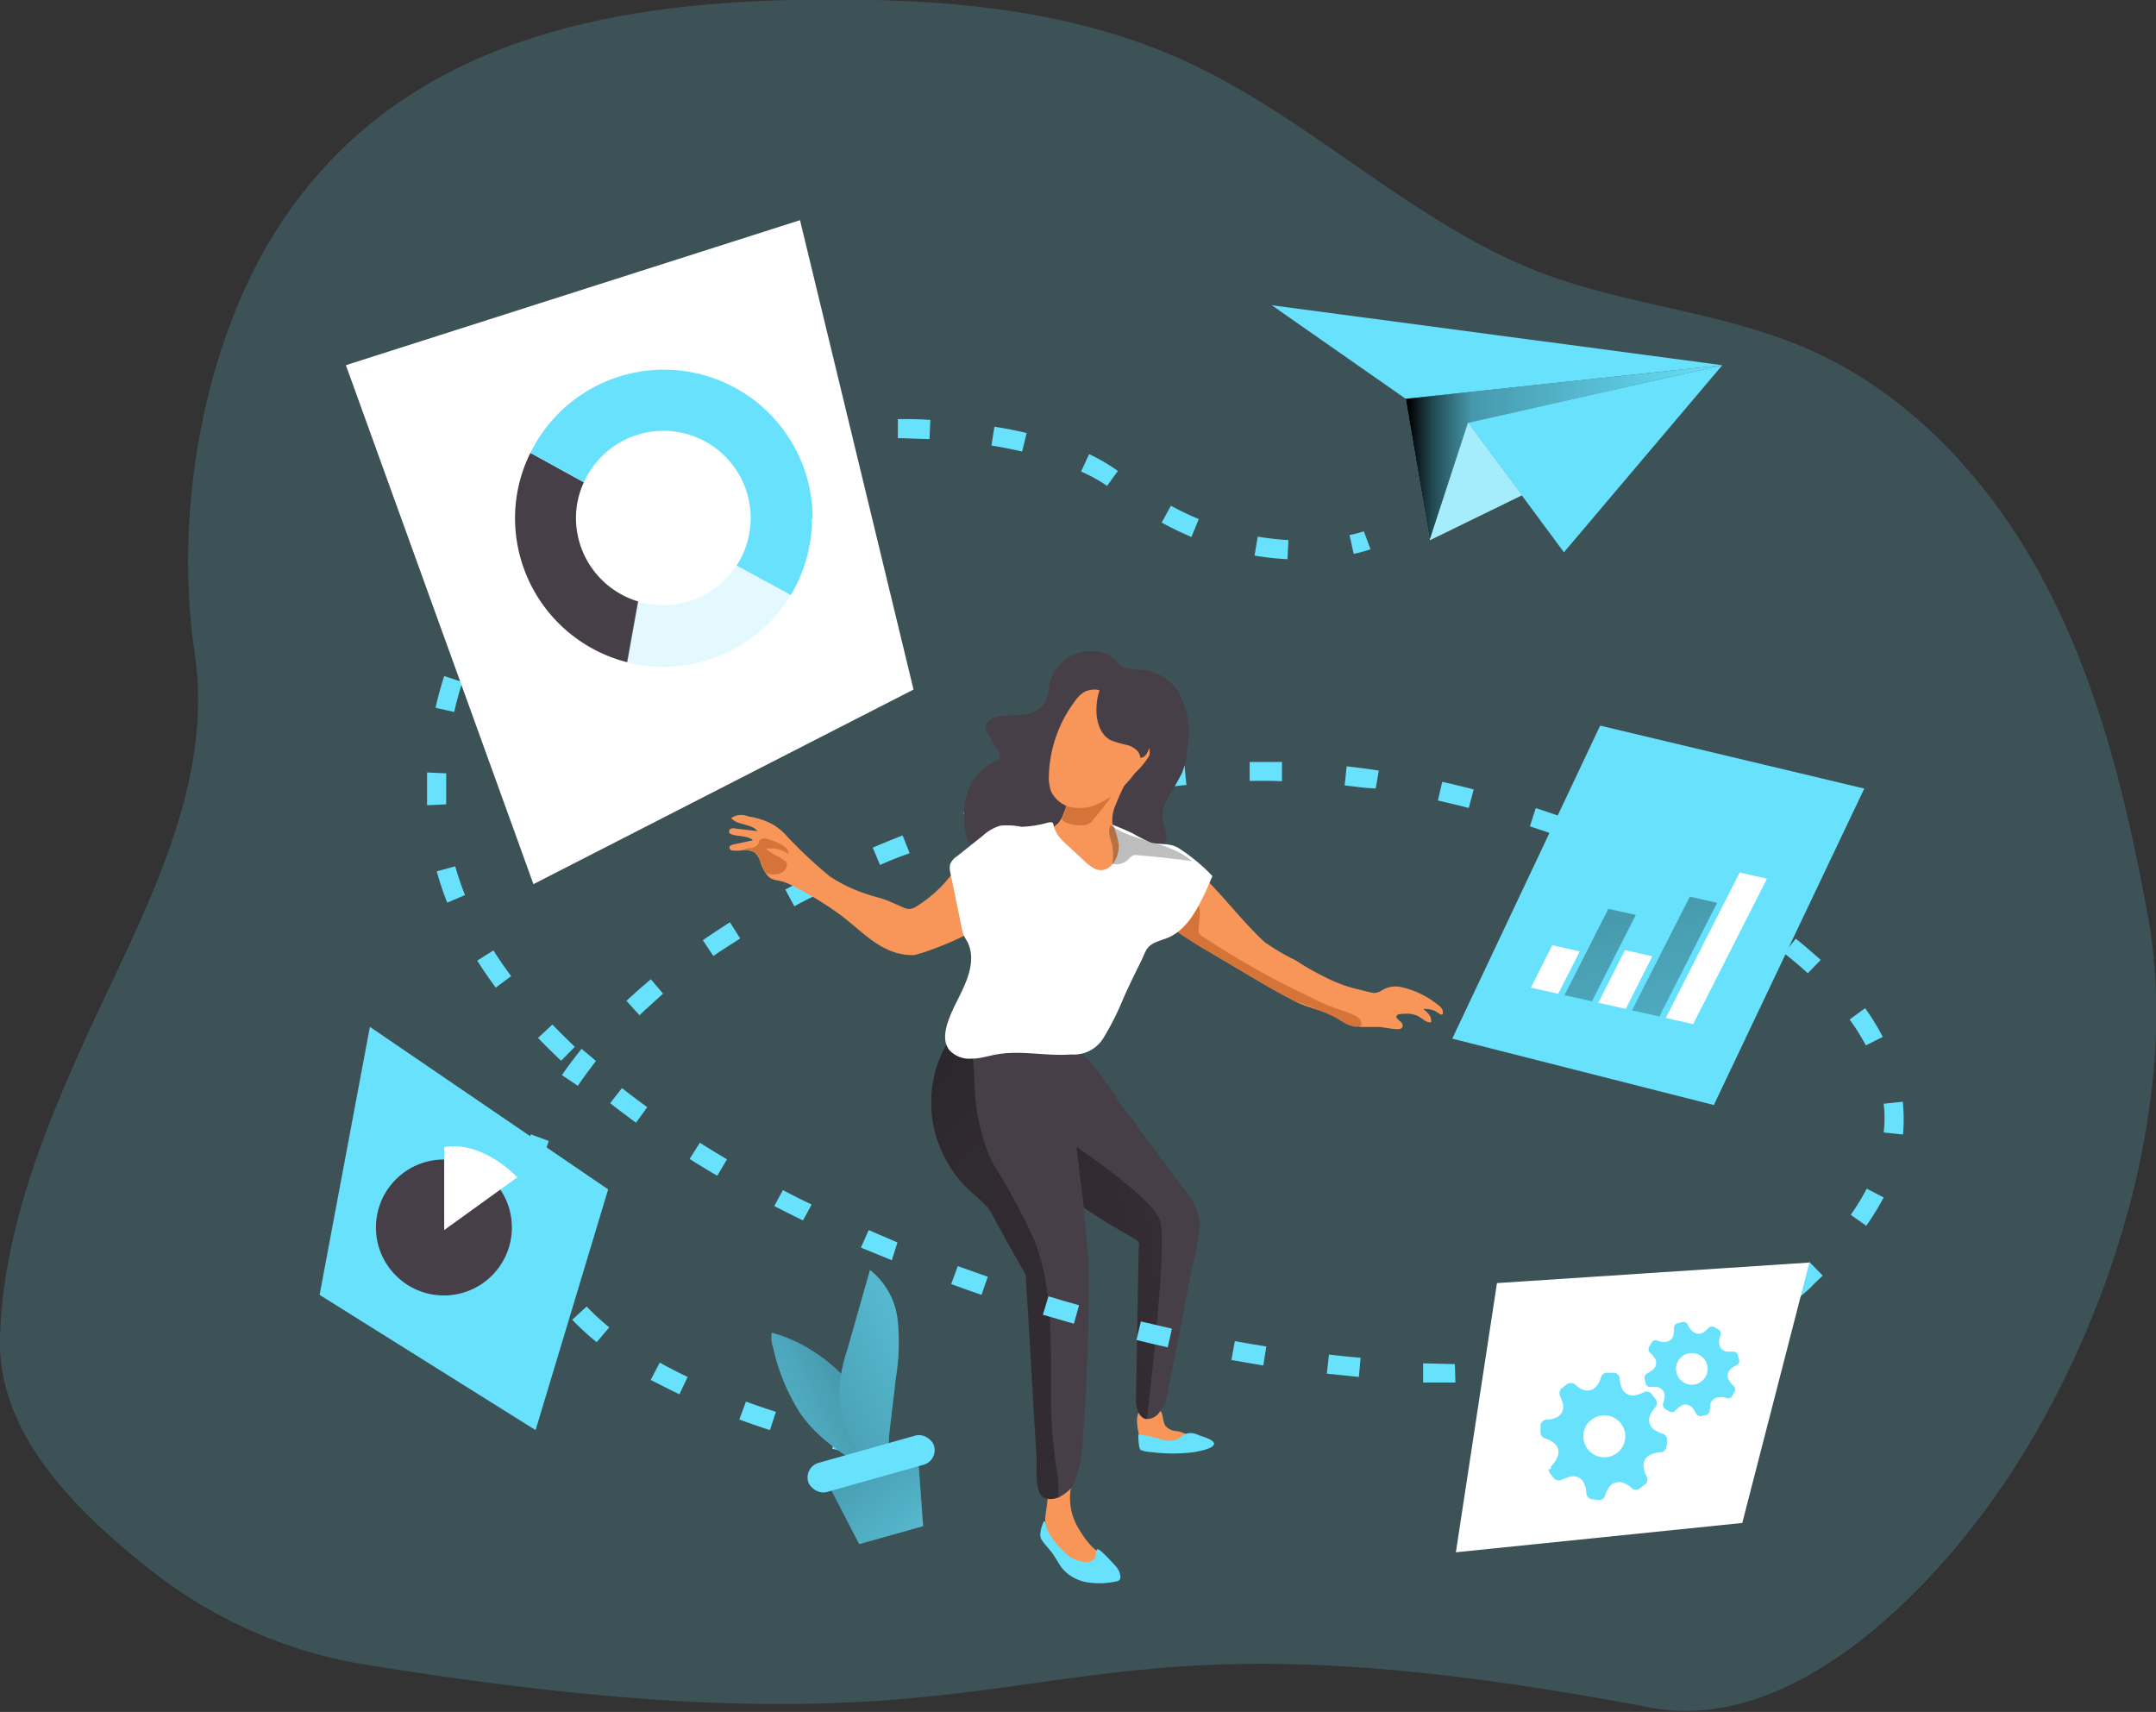 <svg id="Layer_1" data-name="Layer 1" xmlns="http://www.w3.org/2000/svg" xmlns:xlink="http://www.w3.org/1999/xlink" viewBox="0 0 150.03 119.12"><rect x="0" y="0" width="150.03" height="119.12" fill="#333333" stroke="none"/><defs><linearGradient id="linear-gradient" x1="97.82" y1="31.5" x2="119.85" y2="31.5" gradientUnits="userSpaceOnUse"><stop offset="0.01"/><stop offset="0.08" stop-opacity="0.69"/><stop offset="0.21" stop-opacity="0.32"/><stop offset="1" stop-opacity="0"/></linearGradient><linearGradient id="linear-gradient-2" x1="-253.81" y1="97.32" x2="-30.86" y2="221.53" gradientTransform="translate(304.4 9.5) rotate(9.48)" xlink:href="#linear-gradient"/><linearGradient id="linear-gradient-3" x1="-241.59" y1="65.63" x2="-120.33" y2="149.35" gradientTransform="translate(304.4 9.5) rotate(9.48)" xlink:href="#linear-gradient"/><linearGradient id="linear-gradient-4" x1="-202.6" y1="129.26" x2="-165.69" y2="118.18" gradientTransform="translate(304.4 9.5) rotate(9.48)" xlink:href="#linear-gradient"/><linearGradient id="linear-gradient-5" x1="-634.31" y1="118.35" x2="-610.01" y2="164.34" gradientTransform="matrix(0.83, 0.19, -0.47, 0.92, 694.06, 65.22)" xlink:href="#linear-gradient"/><linearGradient id="linear-gradient-6" x1="-629.46" y1="115.79" x2="-605.17" y2="161.78" gradientTransform="matrix(0.83, 0.19, -0.47, 0.92, 694.06, 65.22)" xlink:href="#linear-gradient"/><linearGradient id="linear-gradient-7" x1="532.06" y1="133.87" x2="540.77" y2="153.81" gradientTransform="translate(-492.29 112.88) rotate(-15.73)" xlink:href="#linear-gradient"/><linearGradient id="linear-gradient-8" x1="-1536.15" y1="956.94" x2="-1550.66" y2="969.3" gradientTransform="translate(1807.84 -425.63) rotate(14.77)" gradientUnits="userSpaceOnUse"><stop offset="0.01"/><stop offset="0.13" stop-opacity="0.69"/><stop offset="0.25" stop-opacity="0.32"/><stop offset="1" stop-opacity="0"/></linearGradient><linearGradient id="linear-gradient-9" x1="41.88" y1="967.74" x2="63.72" y2="947.55" gradientTransform="translate(269.79 -831.08) rotate(14.77)" xlink:href="#linear-gradient-8"/></defs><title>13</title><path d="M40.42,129a32.35,32.35,0,0,1-14.89-6.6c-5.08-4-10.61-9.39-10.44-16.08.18-7.09,2.83-13.92,5.7-20.31,3.88-8.63,9.28-17.73,7.85-27.34s.49-21.11,5.55-29.25c8-12.82,22-15.93,36-16.23,9.25-.19,18.77.36,27.2,4.17,8.86,4,16,11.4,25,14.83,6,2.26,12.56,2.71,18.43,5.25,7.39,3.21,13.09,9.57,16.78,16.73s5.57,15.11,7,23c2.34,13.34-3.22,30-11.23,40.92-5.34,7.26-14.28,15.67-23.47,13.91C83.11,123.12,92.1,137.39,40.42,129Z" transform="translate(-15.09 -13.19)" fill="#68e1fd" opacity="0.18" style="isolation:isolate"/><polygon points="88.5 21.24 119.85 25.41 97.82 27.75 88.5 21.24" fill="#68e1fd"/><polygon points="97.82 27.75 99.49 37.59 102.16 29.42 119.85 25.41 97.82 27.75" fill="#68e1fd"/><polygon points="97.82 27.75 99.49 37.59 102.16 29.42 119.85 25.41 97.82 27.75" fill="url(#linear-gradient)"/><polygon points="108.83 38.43 102.16 29.42 119.85 25.41 108.83 38.43" fill="#68e1fd"/><polygon points="99.49 37.59 105.9 34.46 102.16 29.42 99.49 37.59" fill="#fff"/><polygon points="99.49 37.59 105.9 34.46 102.16 29.42 99.49 37.59" fill="#68e1fd" opacity="0.59" style="isolation:isolate"/><path d="M109.29,51.73,109,50.42a8.64,8.64,0,0,0,1-.26l.46,1.25A9.32,9.32,0,0,1,109.29,51.73Z" transform="translate(-15.09 -13.19)" fill="#68e1fd"/><path d="M68.67,112.7c-.73-.24-1.44-.48-2.13-.74l.46-1.25c.67.25,1.37.49,2.08.72Zm-6.3-2.49c-.7-.34-1.38-.69-2-1L61,108c.61.34,1.26.68,1.94,1Zm54-.82-2.25,0,0-1.34,2.21.06Zm4.5-.08-.07-1.33c.75,0,1.49-.09,2.2-.16l.11,1.33C122.41,109.22,121.66,109.27,120.89,109.31ZM109.65,109l-2.23-.23.15-1.33c.74.09,1.47.16,2.2.23Zm18-.48-.23-1.31c.73-.13,1.46-.28,2.15-.44l.3,1.3C129.12,108.28,128.37,108.43,127.61,108.56Zm6.57-1.76-.47-1.24c.7-.27,1.37-.55,2-.85l.58,1.2C135.62,106.23,134.91,106.53,134.18,106.8Zm-77.61-.18a18.4,18.4,0,0,1-1.7-1.56l1-.92a17.21,17.21,0,0,0,1.58,1.45Zm83.64-3.1-.82-1.06c.35-.27.69-.56,1-.86L141,101l.93.95-.62.59C141,102.9,140.59,103.22,140.21,103.52Zm-88-2.28A11.57,11.57,0,0,1,51.45,99l1.3-.29a9.54,9.54,0,0,0,.67,2Zm24.9-.32L75,100l.54-1.22c.67.29,1.35.58,2,.86Zm67.82-2.39-1.09-.77a16.14,16.14,0,0,0,1.11-1.82l1.18.61A17.42,17.42,0,0,1,144.92,98.53Zm-74-.38c-.68-.33-1.35-.67-2-1L69.57,96c.65.34,1.31.68,2,1ZM65,95c-.65-.38-1.3-.77-1.92-1.17l.71-1.13c.61.39,1.25.78,1.89,1.16Zm-12.3-.39-1.31-.25a14.82,14.82,0,0,1,.64-2.24l1.25.46A13.54,13.54,0,0,0,52.72,94.56Zm94.8-2.48-1.33-.14a9.24,9.24,0,0,0,.06-1,8.89,8.89,0,0,0-.06-1l1.33-.14a11.46,11.46,0,0,1,.06,1.17A11.71,11.71,0,0,1,147.52,92.08Zm-88.15-.82c-.61-.45-1.22-.9-1.8-1.36l.82-1.05c.57.45,1.16.89,1.76,1.33ZM55.3,88.74,54.19,88c.42-.61.88-1.22,1.37-1.83l1,.84C56.13,87.58,55.69,88.17,55.3,88.74ZM54.14,87c-.56-.52-1.1-1.06-1.61-1.59l1-.93c.5.52,1,1,1.56,1.55Zm90.79-1.07a15.3,15.3,0,0,0-1.13-1.8l1.08-.79a17.57,17.57,0,0,1,1.23,2ZM59.59,83.83l-.91-1c.54-.5,1.11-1,1.7-1.5l.85,1C60.66,82.85,60.11,83.34,59.59,83.83Zm-10-1.92c-.46-.62-.9-1.25-1.29-1.88l1.13-.71c.37.6.79,1.2,1.23,1.79Zm91.3-1c-.51-.47-1.07-.94-1.66-1.4l.82-1c.62.48,1.2,1,1.74,1.47ZM64.73,79.71,64,78.61c.61-.42,1.25-.84,1.88-1.25l.72,1.13C66,78.88,65.33,79.29,64.73,79.71ZM135.62,77c-.61-.38-1.25-.75-1.9-1.11l.65-1.17c.67.37,1.33.76,1.95,1.14Zm-65.25-.74-.63-1.17c.65-.36,1.33-.71,2-1l.6,1.2C71.68,75.55,71,75.9,70.37,76.25ZM46.21,76c-.28-.72-.53-1.46-.73-2.18l1.29-.35c.19.67.42,1.36.68,2Zm83.58-2.09-2-.89.52-1.23c.69.3,1.39.6,2.06.91Zm-53.45-.51-.52-1.23c.68-.29,1.39-.58,2.08-.85l.49,1.24C77.71,72.79,77,73.08,76.34,73.37Zm47.31-2c-.69-.24-1.39-.48-2.1-.71l.41-1.27c.72.23,1.44.48,2.13.72ZM82.55,71l-.42-1.27c.72-.23,1.44-.46,2.16-.67l.38,1.28C84,70.58,83.25,70.8,82.55,71Zm34.75-1.59c-.71-.18-1.44-.36-2.15-.52l.3-1.3c.72.16,1.46.34,2.19.53Zm-72.49-.19c0-.36,0-.71,0-1.06s0-.82,0-1.22l1.33.06c0,.38,0,.76,0,1.16s0,.67,0,1Zm44.13,0L88.64,68c.73-.17,1.47-.33,2.2-.48l.26,1.31C90.38,68.92,89.65,69.08,88.94,69.24Zm21.88-1.16L110,68l-1.34-.16.14-1.33,1.39.17.85.13Zm-15.36,0-.18-1.32c.75-.1,1.5-.18,2.24-.25l.13,1.32C96.92,67.87,96.19,68,95.46,68.05Zm6.59-.52,0-1.33c.75,0,1.5,0,2.25,0l0,1.34C103.52,67.51,102.78,67.52,102.05,67.53ZM46.7,62.73l-1.3-.29c.16-.75.37-1.49.6-2.21l1.27.42A19.87,19.87,0,0,0,46.7,62.73Zm2.32-6-1.15-.67a22.67,22.67,0,0,1,1.26-1.92l1.08.79A19.31,19.31,0,0,0,49,56.72Zm55.66-4.63a19.79,19.79,0,0,1-2.29-.25l.22-1.32a19.46,19.46,0,0,0,2.14.24ZM53.1,51.72l-.9-1c.56-.5,1.15-1,1.77-1.46l.8,1.07C54.19,50.78,53.62,51.24,53.1,51.72ZM98,50.55a20.64,20.64,0,0,1-2.07-1l.64-1.17a21.51,21.51,0,0,0,1.94.93ZM58.45,48l-.63-1.18c.66-.34,1.35-.68,2-1l.54,1.22C59.74,47.36,59.07,47.68,58.45,48Zm33.68-1a10.92,10.92,0,0,0-1.81-1l.56-1.21a12.58,12.58,0,0,1,2,1.17ZM64.52,45.54l-.39-1.28c.71-.21,1.45-.41,2.19-.6l.31,1.3C65.92,45.13,65.21,45.33,64.52,45.54Zm21.7-.93c-.68-.16-1.4-.3-2.14-.42l.21-1.31c.77.12,1.52.27,2.24.44ZM71,44.13l-.19-1.32c.74-.1,1.5-.19,2.25-.26l.12,1.33C72.4,44,71.67,44,71,44.13Zm8.77-.39c-.72,0-1.46-.06-2.2-.06V42.35c.76,0,1.52,0,2.26.06Z" transform="translate(-15.09 -13.19)" fill="#68e1fd"/><path d="M74.12,114.25,73,114l.33-1.3c.36.1.71.19,1.07.27Z" transform="translate(-15.09 -13.19)" fill="#68e1fd"/><path d="M88.12,60.76a4.12,4.12,0,0,1-.31,1.31,1.86,1.86,0,0,1-1.37.83c-.55.09-1.11.05-1.66.1s-1.15.37-1.09.88a1,1,0,0,0,.19.43l.67,1.13a.57.57,0,0,1,.12.39c0,.19-.25.29-.43.37a3.67,3.67,0,0,0-1.87,2.29,5.6,5.6,0,0,0,0,3,.52.52,0,0,0,.2.35.58.58,0,0,0,.3.07,2.37,2.37,0,0,1,1.56,1,14.67,14.67,0,0,1,.93,1.7A9.39,9.39,0,0,0,93,79.56a1.82,1.82,0,0,0,.77-.09,1.52,1.52,0,0,0,.68-.69c.69-1.26.49-2.77.54-4.15a5.33,5.33,0,0,1,.38-2c.16-.36.31-.38.54-.59a.8.8,0,0,0,.36-.66,5.74,5.74,0,0,0-.25-1,2.69,2.69,0,0,1,.4-1.8,17.38,17.38,0,0,0,.93-1.62,5.88,5.88,0,0,0,.36-1.61,5.88,5.88,0,0,0-.67-4.11,3.43,3.43,0,0,0-2.43-1.43,6.67,6.67,0,0,1-1.18-.14c-.59-.19-.79-.8-1.41-1a3.07,3.07,0,0,0-1.67-.1A2.92,2.92,0,0,0,88.12,60.76Z" transform="translate(-15.09 -13.19)" fill="#473f47"/><path d="M91.13,120.86a4.66,4.66,0,0,1,.93,1.11.4.4,0,0,1,.06.26c0,.14-.19.22-.34.26a2.87,2.87,0,0,1-3.24-1.41,4,4,0,0,1-.72-2.26l.17-1.3a2.31,2.31,0,0,1,.14-.59,2,2,0,0,1,.37-.5,2.86,2.86,0,0,1,.88-.67.18.18,0,0,1,.12,0c.08,0,.12.1.14.17a2.24,2.24,0,0,1-.06,1,4.08,4.08,0,0,0,.63,2.72A5.87,5.87,0,0,0,91.13,120.86Z" transform="translate(-15.09 -13.19)" fill="#f89659"/><path d="M94.48,113.5a.7.7,0,0,0,.12.28.53.53,0,0,0,.2.16,2.08,2.08,0,0,0,1.08.14c.45,0,.89-.09,1.33-.16a.74.74,0,0,0,.63-.34.54.54,0,0,0-.27-.62,1.88,1.88,0,0,0-.7-.2,1.12,1.12,0,0,1-.65-.32c-.25-.31-.14-.8-.4-1.1a1.25,1.25,0,0,0-1.13-.19C93.88,111.4,94.31,112.93,94.48,113.5Z" transform="translate(-15.09 -13.19)" fill="#f89659"/><path d="M98,101.59c-.05.21-.09.42-.13.63-.45,2.6-1,5.19-1.51,7.78a2.93,2.93,0,0,1-.66,1.55,1,1,0,0,1-.84.37h-.09c-.42-.14-.66-.73-.66-1.32L94.33,100a.71.71,0,0,0,0-.38.82.82,0,0,0-.32-.26c-.3-.16-.59-.33-.88-.5-.89-.51-1.76-1.06-2.61-1.63-1.14-.77-2.25-1.58-3.32-2.45a4.53,4.53,0,0,1-1.77-2,32.11,32.11,0,0,0-1.22-3,24.67,24.67,0,0,0-1.88-3.56c-.09-.13-.43-.79-.62-.82l7.27.8a2.5,2.5,0,0,1,1.76.62,24.44,24.44,0,0,1,2.16,2.94c1.51,2,3,4.07,4.54,6.1a4.42,4.42,0,0,1,1.15,2.46A16.45,16.45,0,0,1,98,101.59Z" transform="translate(-15.09 -13.19)" fill="#473f47"/><path d="M89.74,116.6a1.7,1.7,0,0,1-.35.36,3.09,3.09,0,0,1-.68.45l-.07,0a1.14,1.14,0,0,1-.87,0c-.73-.31-.51-2.1-.55-2.8-.07-1.1-.13-2.19-.2-3.29-.12-2.14-.25-4.28-.37-6.43-.06-1-.13-2-.18-3l-.37-.65-.17-.29-.2-.35-.21-.39c-.12-.2-.24-.42-.37-.65-.21-.39-.41-.8-.62-1.2a7.44,7.44,0,0,0-.44-.78,1.88,1.88,0,0,0-.18-.24,12.31,12.31,0,0,0-1.29-1.21A8.61,8.61,0,0,1,80,91.27a8,8,0,0,1-.1-1.54,8.2,8.2,0,0,1,.38-2.36A9,9,0,0,1,81,85.8a4.2,4.2,0,0,1,.9-1.18,2.27,2.27,0,0,1,.58-.39c1.38-.63,2.78.94,3.74,1.77s2.62,2,3.14,3.25S90.86,101,90.86,101c0,2.58,0,5.16-.15,7.73-.06,1.53-.13,3.06-.28,4.58A8.43,8.43,0,0,1,89.74,116.6Z" transform="translate(-15.09 -13.19)" fill="#473f47"/><path d="M88.71,117.41l-.07,0a1.14,1.14,0,0,1-.87,0c-.73-.31-.51-2.1-.55-2.8-.07-1.1-.13-2.19-.2-3.29-.12-2.14-.25-4.28-.37-6.43-.06-1-.13-2-.18-3l-.37-.65-.17-.29-.2-.35-.21-.39c-.12-.2-.24-.42-.37-.65l-.71-1.27-.53-1a12.31,12.31,0,0,0-1.29-1.21A8.61,8.61,0,0,1,80,91.27a8,8,0,0,1-.1-1.54,8.2,8.2,0,0,1,.38-2.36A9,9,0,0,1,81,85.8a4.2,4.2,0,0,1,.9-1.18,1.27,1.27,0,0,1,.21.25c.76,1.09.72,2.52.8,3.85a14.32,14.32,0,0,0,1,4.84h0l.27.55v0a2.53,2.53,0,0,0,.12.23,41.94,41.94,0,0,1,2.77,5.16c1.57,4,1,8.38,1.2,12.62a31.73,31.73,0,0,0,.38,3.5A5.49,5.49,0,0,1,88.71,117.41Z" transform="translate(-15.09 -13.19)" fill="url(#linear-gradient-2)"/><path d="M111.11,84.65h0c-.41,0-.82,0-1.22,0a3.9,3.9,0,0,1-1.22-.3c-.37-.17-.68-.43-1.06-.59-.78-.34-1.63-.5-2.39-.89-1.15-.58-2.26-1.24-3.36-1.89L99.2,79.4a29.71,29.71,0,0,1-2.61-1.68l-.49-.38c-.24-.2-.54-.42-.84-.33a1,1,0,0,0-.32.24,3.46,3.46,0,0,0-.64,1.62,6,6,0,0,1-.59,1.46c-.49.9-.95,1.82-1.48,2.69a7.39,7.39,0,0,1-1.6,2.27,2.36,2.36,0,0,1-1.44.25A16.72,16.72,0,0,0,86,85.42a10.61,10.61,0,0,1-1.48.24,3.66,3.66,0,0,1-2.13-.74c-.54-.42-.3-1-.08-1.55.84-2.19,1.67-3.47.69-5.72.19.44-3.88,2-4.39,2-2.13,0-3.4-1.56-5-2.77a23.38,23.38,0,0,0-3-1.87,5.74,5.74,0,0,0-1-.46c-.33-.11-.76-.1-1-.33a1.53,1.53,0,0,1-.26-.31,3.08,3.08,0,0,1-.32-.66,1.55,1.55,0,0,0-.41-.73,1.36,1.36,0,0,0-1-.15,2.54,2.54,0,0,1-.55,0,.24.24,0,0,1-.18-.09.19.19,0,0,1,0-.23.67.67,0,0,1,.23-.1l1.37-.29c-.39-.34-1-.25-1.48-.41a.37.37,0,0,1-.17-.1.23.23,0,0,1,.12-.3.62.62,0,0,1,.36,0l1.48.17c-.44-.54-1.38-.38-1.83-.91A1.26,1.26,0,0,1,67.17,70a5.15,5.15,0,0,1,1.65.53,4.27,4.27,0,0,1,.86.66,31.23,31.23,0,0,0,3.18,3,10.59,10.59,0,0,0,2.54,1.21c.39.14.8.23,1.19.36s.88.37,1.31.55a1.11,1.11,0,0,0,.52.13,1.21,1.21,0,0,0,.41-.16,9.05,9.05,0,0,0,2.36-2.09c.71-.84,1.54-1.58,2.29-2.38A3.12,3.12,0,0,1,84.54,71c.76-.26,1.57.12,2.38.15a2.41,2.41,0,0,0,1.83-.71c.47-.55.45-1.37,1-1.92a2.29,2.29,0,0,1,1.11-.58,9.08,9.08,0,0,0,1.33-.55c.34-.16.77-.31,1.07-.08a.33.33,0,0,1,.15.28.48.48,0,0,1-.09.27,13.16,13.16,0,0,0-.57,1.28,2.54,2.54,0,0,0-.24,1.42c.14.69,1,1.08,1.58,1.33.84.36,1.77.42,2.61.76a6.9,6.9,0,0,1,2.21,1.62c1,1,1.83,2,2.74,3,.46.5.93,1,1.44,1.47A15.07,15.07,0,0,0,105.23,80a19.28,19.28,0,0,0,2.59,1.43,9.86,9.86,0,0,0,2,.65,8.71,8.71,0,0,0,.85.2c.3,0,.46-.1.71-.25a1.77,1.77,0,0,1,1.24-.15,6.08,6.08,0,0,1,2.47,1.18c.21.14.44.35.4.6a.16.16,0,0,1,0,.1c-.08.07-.2,0-.29-.07a1.57,1.57,0,0,0-1.07-.29c.28.22.58.49.55.84a.11.11,0,0,1,0,.08.1.1,0,0,1-.09,0c-.31,0-.54-.29-.83-.43a1.83,1.83,0,0,0-.9-.16c-.14,0-.59,0-.59.18a.16.16,0,0,0,0,.09,1.59,1.59,0,0,0,.29.29.35.35,0,0,1,.13.36c-.07.14-.26.16-.42.15C111.85,84.78,111.49,84.69,111.11,84.65Z" transform="translate(-15.09 -13.19)" fill="#f89659"/><path d="M109.85,84.51a.92.92,0,0,1-.36.13,1.82,1.82,0,0,1-1.11-.48,25.34,25.34,0,0,0-3.18-1.32c-1.15-.58-2.26-1.24-3.36-1.89L99.2,79.4a29.71,29.71,0,0,1-2.61-1.68c.23.17,1.18-1.27,1.34-1.4.93-.76.6.87.58,1.42a.91.91,0,0,0,0,.33.75.75,0,0,0,.33.33q2.52,1.65,5.19,3.06c.9.47,1.83.9,2.74,1.36.75.38,1.56.6,2.34.91.33.13.7.33.71.68A.34.34,0,0,1,109.85,84.51Z" transform="translate(-15.09 -13.19)" fill="#d57439"/><path d="M89.25,69.09a1.72,1.72,0,0,1-.24,1c-.26.35,1.48.81,2,.31a18.3,18.3,0,0,0,1.5-1.93Z" transform="translate(-15.09 -13.19)" fill="#d57439"/><path d="M91.31,69.21a3,3,0,0,1-1.75.13,2,2,0,0,1-1.33-1.09,2.89,2.89,0,0,1-.15-1.14,9.05,9.05,0,0,1,1.84-5.17,2.07,2.07,0,0,1,.64-.61,1.58,1.58,0,0,1,1.11-.1,3.4,3.4,0,0,1,1.8,1.18,9.2,9.2,0,0,1,1.14,1.85c.22.41.63,1.06.44,1.54a5.75,5.75,0,0,1-1,1.2A6.53,6.53,0,0,1,91.31,69.21Z" transform="translate(-15.09 -13.19)" fill="#f89659"/><path d="M91.86,85.44a2.41,2.41,0,0,1-2.23,1.12c-1.73.14-3.47-.31-5.19,0-.53.09-1,.25-1.58.29h-.15a1.88,1.88,0,0,1-1.57-.61c-.54-.71-.2-1.73.15-2.56.65-1.49,1.87-3.2,1.17-4.86l0,0c-.09-.18-.21-.34-.29-.52a2.51,2.51,0,0,1-.17-.61l-.26-1.28c-.18-.85-.35-1.7-.53-2.56a1.14,1.14,0,0,1,0-.52,1.12,1.12,0,0,1,.45-.54l1.81-1.44a3.09,3.09,0,0,1,1.24-.71,5.21,5.21,0,0,1,1.47.08,7.7,7.7,0,0,0,1.9-.31c.08,0,.17,0,.23,0a.33.33,0,0,1,.1.23,2,2,0,0,0,.38.77,4.47,4.47,0,0,0,.42.45l.19.18,1.09,1a3.06,3.06,0,0,0,.79.6c1,.45,1.71-.75,1.66-1.64a4.09,4.09,0,0,0-.44-1.43c.46.18.92.38,1.38.59a9.85,9.85,0,0,0,1.3.65c.7.19,1.37,0,2,.44a12.58,12.58,0,0,1,2.28,1.9L99,75.21c-.61,1.28-1.32,2.66-2.62,3.22-.34.14-.69.23-1,.39-.56.28-.62.72-.87,1.22-.43.87-.86,1.74-1.25,2.62A19.21,19.21,0,0,1,91.86,85.44Z" transform="translate(-15.09 -13.19)" fill="#fff"/><path d="M93.67,72.93a.83.83,0,0,1,.3-.23.57.57,0,0,1,.29,0c1.26.1,2.52.24,3.77.41-1.55-1.38-4-1.32-5.66-2.49-.23.43,0,.93.12,1.4a3.92,3.92,0,0,1,0,1.28A1.22,1.22,0,0,0,93.67,72.93Z" transform="translate(-15.09 -13.19)" fill="url(#linear-gradient-3)"/><path d="M69.22,74a1.25,1.25,0,0,1-.83-.07,2.87,2.87,0,0,1-.32-.66,1.55,1.55,0,0,0-.41-.73,1.37,1.37,0,0,0-1-.15,1.23,1.23,0,0,1,.63-.19.74.74,0,0,0,.6-.34c0-.08,0-.18.1-.25s.26-.09.4-.07a4.22,4.22,0,0,1,.82.29,1.55,1.55,0,0,1,.51.31.66.66,0,0,1,.26.45c-.09,0-.22-.1-.31-.15a1.78,1.78,0,0,0-.36-.14,2.3,2.3,0,0,0-.78-.07s-.08,0-.09,0,0,.09.06.12c.37.29.84.43,1.2.74a.31.31,0,0,1,.13.15.34.34,0,0,1,0,.26A.79.79,0,0,1,69.22,74Z" transform="translate(-15.09 -13.19)" fill="#d57439"/><path d="M98.52,113.06a1.2,1.2,0,0,0-1-.08,4.46,4.46,0,0,0-.43.33,1.82,1.82,0,0,1-1.34,0A8.07,8.07,0,0,0,94.3,113s0,1,.18,1.09a2.55,2.55,0,0,0,.73.14,11.74,11.74,0,0,0,3,0c.28-.06,1.22-.21,1.35-.52S98.78,113.15,98.52,113.06Z" transform="translate(-15.09 -13.19)" fill="#68e1fd"/><path d="M92.73,122.16a1.33,1.33,0,0,1,.33.72.4.4,0,0,1-.08.26.46.46,0,0,1-.23.09,5.39,5.39,0,0,1-2,.06,2.89,2.89,0,0,1-1.7-.92c-.29-.35-.48-.77-.75-1.13s-.52-.59-.73-.92,0-.92.16-1.28c.18,0,.12.35.2.51a4.83,4.83,0,0,0,1.14,1.55,2.28,2.28,0,0,0,1.64.78.71.71,0,0,0,.58-.3c.1-.16,0-.53.17-.59S92.57,122,92.73,122.16Z" transform="translate(-15.09 -13.19)" fill="#68e1fd"/><path d="M94.9,111.92h-.09c-.42-.14-.66-.73-.66-1.32L94.33,100a.71.71,0,0,0,0-.38.82.82,0,0,0-.32-.26c-.3-.16-.59-.33-.88-.5-.89-.51-1.76-1.06-2.61-1.63L90,93s5.27,3.49,5.82,5.13S94.9,111.92,94.9,111.92Z" transform="translate(-15.09 -13.19)" fill="url(#linear-gradient-4)"/><path d="M92.39,64.7a8.51,8.51,0,0,0,1.22.35c.41.14.82.45.83.87.35,0,.54-.4.64-.73a7.21,7.21,0,0,0,.4-1.71,2.64,2.64,0,0,0-.4-1.67c-.57-.81-2.68-2.33-3.35-.91C91.22,62,91.16,64.06,92.39,64.7Z" transform="translate(-15.09 -13.19)" fill="#473f47"/><path d="M103,108.2c-.74-.12-1.48-.24-2.22-.38l.24-1.31c.73.13,1.46.26,2.19.37Z" transform="translate(-15.09 -13.19)" fill="#68e1fd"/><path d="M96.35,106.94c-.73-.16-1.45-.33-2.18-.51l.31-1.29,2.16.5Z" transform="translate(-15.09 -13.19)" fill="#68e1fd"/><path d="M89.82,105.3l-2.16-.63.39-1.28c.71.22,1.42.42,2.13.62Z" transform="translate(-15.09 -13.19)" fill="#68e1fd"/><path d="M83.39,103.29c-.7-.24-1.41-.49-2.11-.75l.46-1.25,2.09.74Z" transform="translate(-15.09 -13.19)" fill="#68e1fd"/><polygon points="101.06 72.27 111.35 50.49 129.73 54.87 119.26 76.89 101.06 72.27" fill="#68e1fd"/><polygon points="24.07 25.41 55.67 15.32 63.57 47.98 37.12 61.52 24.07 25.41" fill="#fff"/><polygon points="22.24 90.1 37.27 99.51 42.32 82.76 25.74 71.45 22.24 90.1" fill="#68e1fd"/><polygon points="101.31 108.01 104.17 89.28 125.91 87.85 121.24 105.97 101.31 108.01" fill="#fff"/><polygon points="108.43 69.15 106.53 68.72 108.02 65.77 109.93 66.2 108.43 69.15" fill="#fff"/><polygon points="110.78 69.67 108.87 69.25 111.92 63.24 113.83 63.66 110.78 69.67" fill="#68e1fd"/><polygon points="113.13 70.2 111.22 69.77 113.08 66.11 114.98 66.54 113.13 70.2" fill="#fff"/><polygon points="115.47 70.73 113.57 70.3 117.59 62.39 119.49 62.82 115.47 70.73" fill="#68e1fd"/><polygon points="110.78 69.67 108.87 69.25 111.92 63.24 113.83 63.66 110.78 69.67" fill="url(#linear-gradient-5)"/><polygon points="115.47 70.73 113.57 70.3 117.59 62.39 119.49 62.82 115.47 70.73" fill="url(#linear-gradient-6)"/><polygon points="117.82 71.26 115.92 70.83 121.06 60.71 122.96 61.14 117.82 71.26" fill="#fff"/><path d="M55.17,49.27a5.91,5.91,0,0,1,.55-2.52L52,44.7a10.18,10.18,0,0,0-1.07,4.57,10.35,10.35,0,0,0,7.81,10l.76-4.23A6.07,6.07,0,0,1,55.17,49.27Z" transform="translate(-15.09 -13.19)" fill="#473f47"/><path d="M70.12,54.59a10.36,10.36,0,0,1-8.89,5,10.22,10.22,0,0,1-2.54-.32l.76-4.23a6.18,6.18,0,0,0,1.78.26,6.06,6.06,0,0,0,5.12-2.8Z" transform="translate(-15.09 -13.19)" fill="#68e1fd" opacity="0.18" style="isolation:isolate"/><path d="M71.59,49.27a10.31,10.31,0,0,1-1.47,5.32l-3.77-2.05a6.07,6.07,0,1,0-10.63-5.79L52,44.7a10.35,10.35,0,0,1,19.64,4.57Z" transform="translate(-15.09 -13.19)" fill="#68e1fd"/><g id="G8KHDO"><path d="M123,115.42a.41.41,0,0,1,.12-.31,1.55,1.55,0,0,0,.39-.68.8.8,0,0,0-.33-.87,1.69,1.69,0,0,0-.57-.28.44.44,0,0,1-.32-.48c0-.13,0-.27,0-.4a.46.46,0,0,1,.49-.43,1.4,1.4,0,0,0,.57-.13.82.82,0,0,0,.49-1,3.13,3.13,0,0,0-.19-.51.45.45,0,0,1,.14-.56,3.5,3.5,0,0,0,.3-.24.51.51,0,0,1,.62,0,1.65,1.65,0,0,0,.51.35.83.83,0,0,0,1-.28,1.86,1.86,0,0,0,.29-.6.44.44,0,0,1,.5-.29l.4,0a.43.43,0,0,1,.39.43,1.74,1.74,0,0,0,.2.74.85.85,0,0,0,.88.4,2.2,2.2,0,0,0,.56-.2.46.46,0,0,1,.62.15c.07.12.18.22.26.34a.45.45,0,0,1-.05.55,1.62,1.62,0,0,0-.35.54.82.82,0,0,0,.4,1.08,2.4,2.4,0,0,0,.46.21.44.44,0,0,1,.32.44c0,.16,0,.32-.06.49a.43.43,0,0,1-.44.37,1.75,1.75,0,0,0-.68.17.81.81,0,0,0-.45.88,2,2,0,0,0,.19.59.44.44,0,0,1-.14.62l-.28.21a.44.44,0,0,1-.62,0,1.6,1.6,0,0,0-.57-.35.83.83,0,0,0-1,.32,1.76,1.76,0,0,0-.27.57.43.43,0,0,1-.47.3l-.47-.06a.44.44,0,0,1-.36-.4,1.71,1.71,0,0,0-.16-.7.82.82,0,0,0-1-.45,3.62,3.62,0,0,0-.55.2.46.46,0,0,1-.55-.1c-.1-.13-.2-.25-.29-.39a.93.93,0,0,1-.1-.25Zm3.74-3.75a1.46,1.46,0,1,0,1.45,1.46A1.46,1.46,0,0,0,126.71,111.67Z" transform="translate(-15.09 -13.19)" fill="#68e1fd"/><path d="M134.06,111.18a1,1,0,0,1,0,.17.31.31,0,0,1-.25.29l-.3.08a.34.34,0,0,1-.4-.19c-.07-.12-.14-.24-.22-.35a.64.64,0,0,0-.93-.1,2.18,2.18,0,0,0-.28.25.34.34,0,0,1-.43.07l-.24-.14a.36.36,0,0,1-.17-.47,1.65,1.65,0,0,0,.09-.43.62.62,0,0,0-.55-.66,3.71,3.71,0,0,0-.47,0,.32.32,0,0,1-.31-.29,1.83,1.83,0,0,0-.06-.25.35.35,0,0,1,.19-.42,1.65,1.65,0,0,0,.41-.28.6.6,0,0,0,.09-.79,3.88,3.88,0,0,0-.26-.31.35.35,0,0,1-.08-.52l.12-.22a.35.35,0,0,1,.44-.14,1.1,1.1,0,0,0,.54.08.57.57,0,0,0,.54-.44,2.07,2.07,0,0,0,.05-.5.35.35,0,0,1,.23-.36l.35-.08a.32.32,0,0,1,.39.21,1.2,1.2,0,0,0,.35.46.62.62,0,0,0,.8,0,1.84,1.84,0,0,0,.25-.23.36.36,0,0,1,.44-.09l.29.17a.33.33,0,0,1,.13.41,1.31,1.31,0,0,0-.09.51.63.63,0,0,0,.54.62l.42,0a.33.33,0,0,1,.36.28c0,.1.05.2.07.3a.3.3,0,0,1-.19.37,1.28,1.28,0,0,0-.43.3.59.59,0,0,0-.1.72,1.91,1.91,0,0,0,.31.38.36.36,0,0,1,.08.48l-.14.23a.33.33,0,0,1-.45.15,1.07,1.07,0,0,0-.66,0,.62.62,0,0,0-.43.48,1.86,1.86,0,0,0,0,.34Zm-1.24-3.84a1.09,1.09,0,0,0-1.1,1.09,1.1,1.1,0,1,0,1.1-1.09Z" transform="translate(-15.09 -13.19)" fill="#68e1fd"/></g><circle cx="30.89" cy="85.41" r="4.73" fill="#473f47"/><path d="M46,93v5.78l5.09-3.67S48.74,92.55,46,93Z" transform="translate(-15.09 -13.19)" fill="#fff"/><polygon points="63.89 101.49 57.62 103.25 59.79 107.44 64.24 106.19 63.89 101.49" fill="#68e1fd"/><polygon points="63.89 101.49 57.62 103.25 59.79 107.44 64.24 106.19 63.89 101.49" fill="url(#linear-gradient-7)"/><path d="M68.8,105.92a2.18,2.18,0,0,0,.1,1.07,14.17,14.17,0,0,0,1.88,4.54c1.39,2,3.56,3.25,5.66,4.46-.18-.15-.15-1.26-.18-1.51L76.11,113a5.21,5.21,0,0,0-.89-2.17,11.13,11.13,0,0,0-3.68-3.7A10.62,10.62,0,0,0,68.8,105.92Z" transform="translate(-15.09 -13.19)" fill="#68e1fd"/><path d="M68.8,105.92a2.18,2.18,0,0,0,.1,1.07,14.17,14.17,0,0,0,1.88,4.54c1.39,2,3.56,3.25,5.66,4.46-.18-.15-.15-1.26-.18-1.51L76.11,113a5.21,5.21,0,0,0-.89-2.17,11.13,11.13,0,0,0-3.68-3.7A10.62,10.62,0,0,0,68.8,105.92Z" transform="translate(-15.09 -13.19)" fill="url(#linear-gradient-8)"/><path d="M77.44,109a15.13,15.13,0,0,0,.11-4,5.15,5.15,0,0,0-1.92-3.44l-1.57,5.52a10.63,10.63,0,0,0-.57,3.25,7.84,7.84,0,0,0,3,5.59c.5-.79.39-2.21.5-3.14Z" transform="translate(-15.09 -13.19)" fill="#68e1fd"/><path d="M77.44,109a15.13,15.13,0,0,0,.11-4,5.15,5.15,0,0,0-1.92-3.44l-1.57,5.52a10.63,10.63,0,0,0-.57,3.25,7.84,7.84,0,0,0,3,5.59c.5-.79.39-2.21.5-3.14Z" transform="translate(-15.09 -13.19)" fill="url(#linear-gradient-9)"/><rect x="71.15" y="113.99" width="9.11" height="2.11" rx="1.06" transform="translate(-43.44 11.64) rotate(-15.73)" fill="#68e1fd"/></svg>